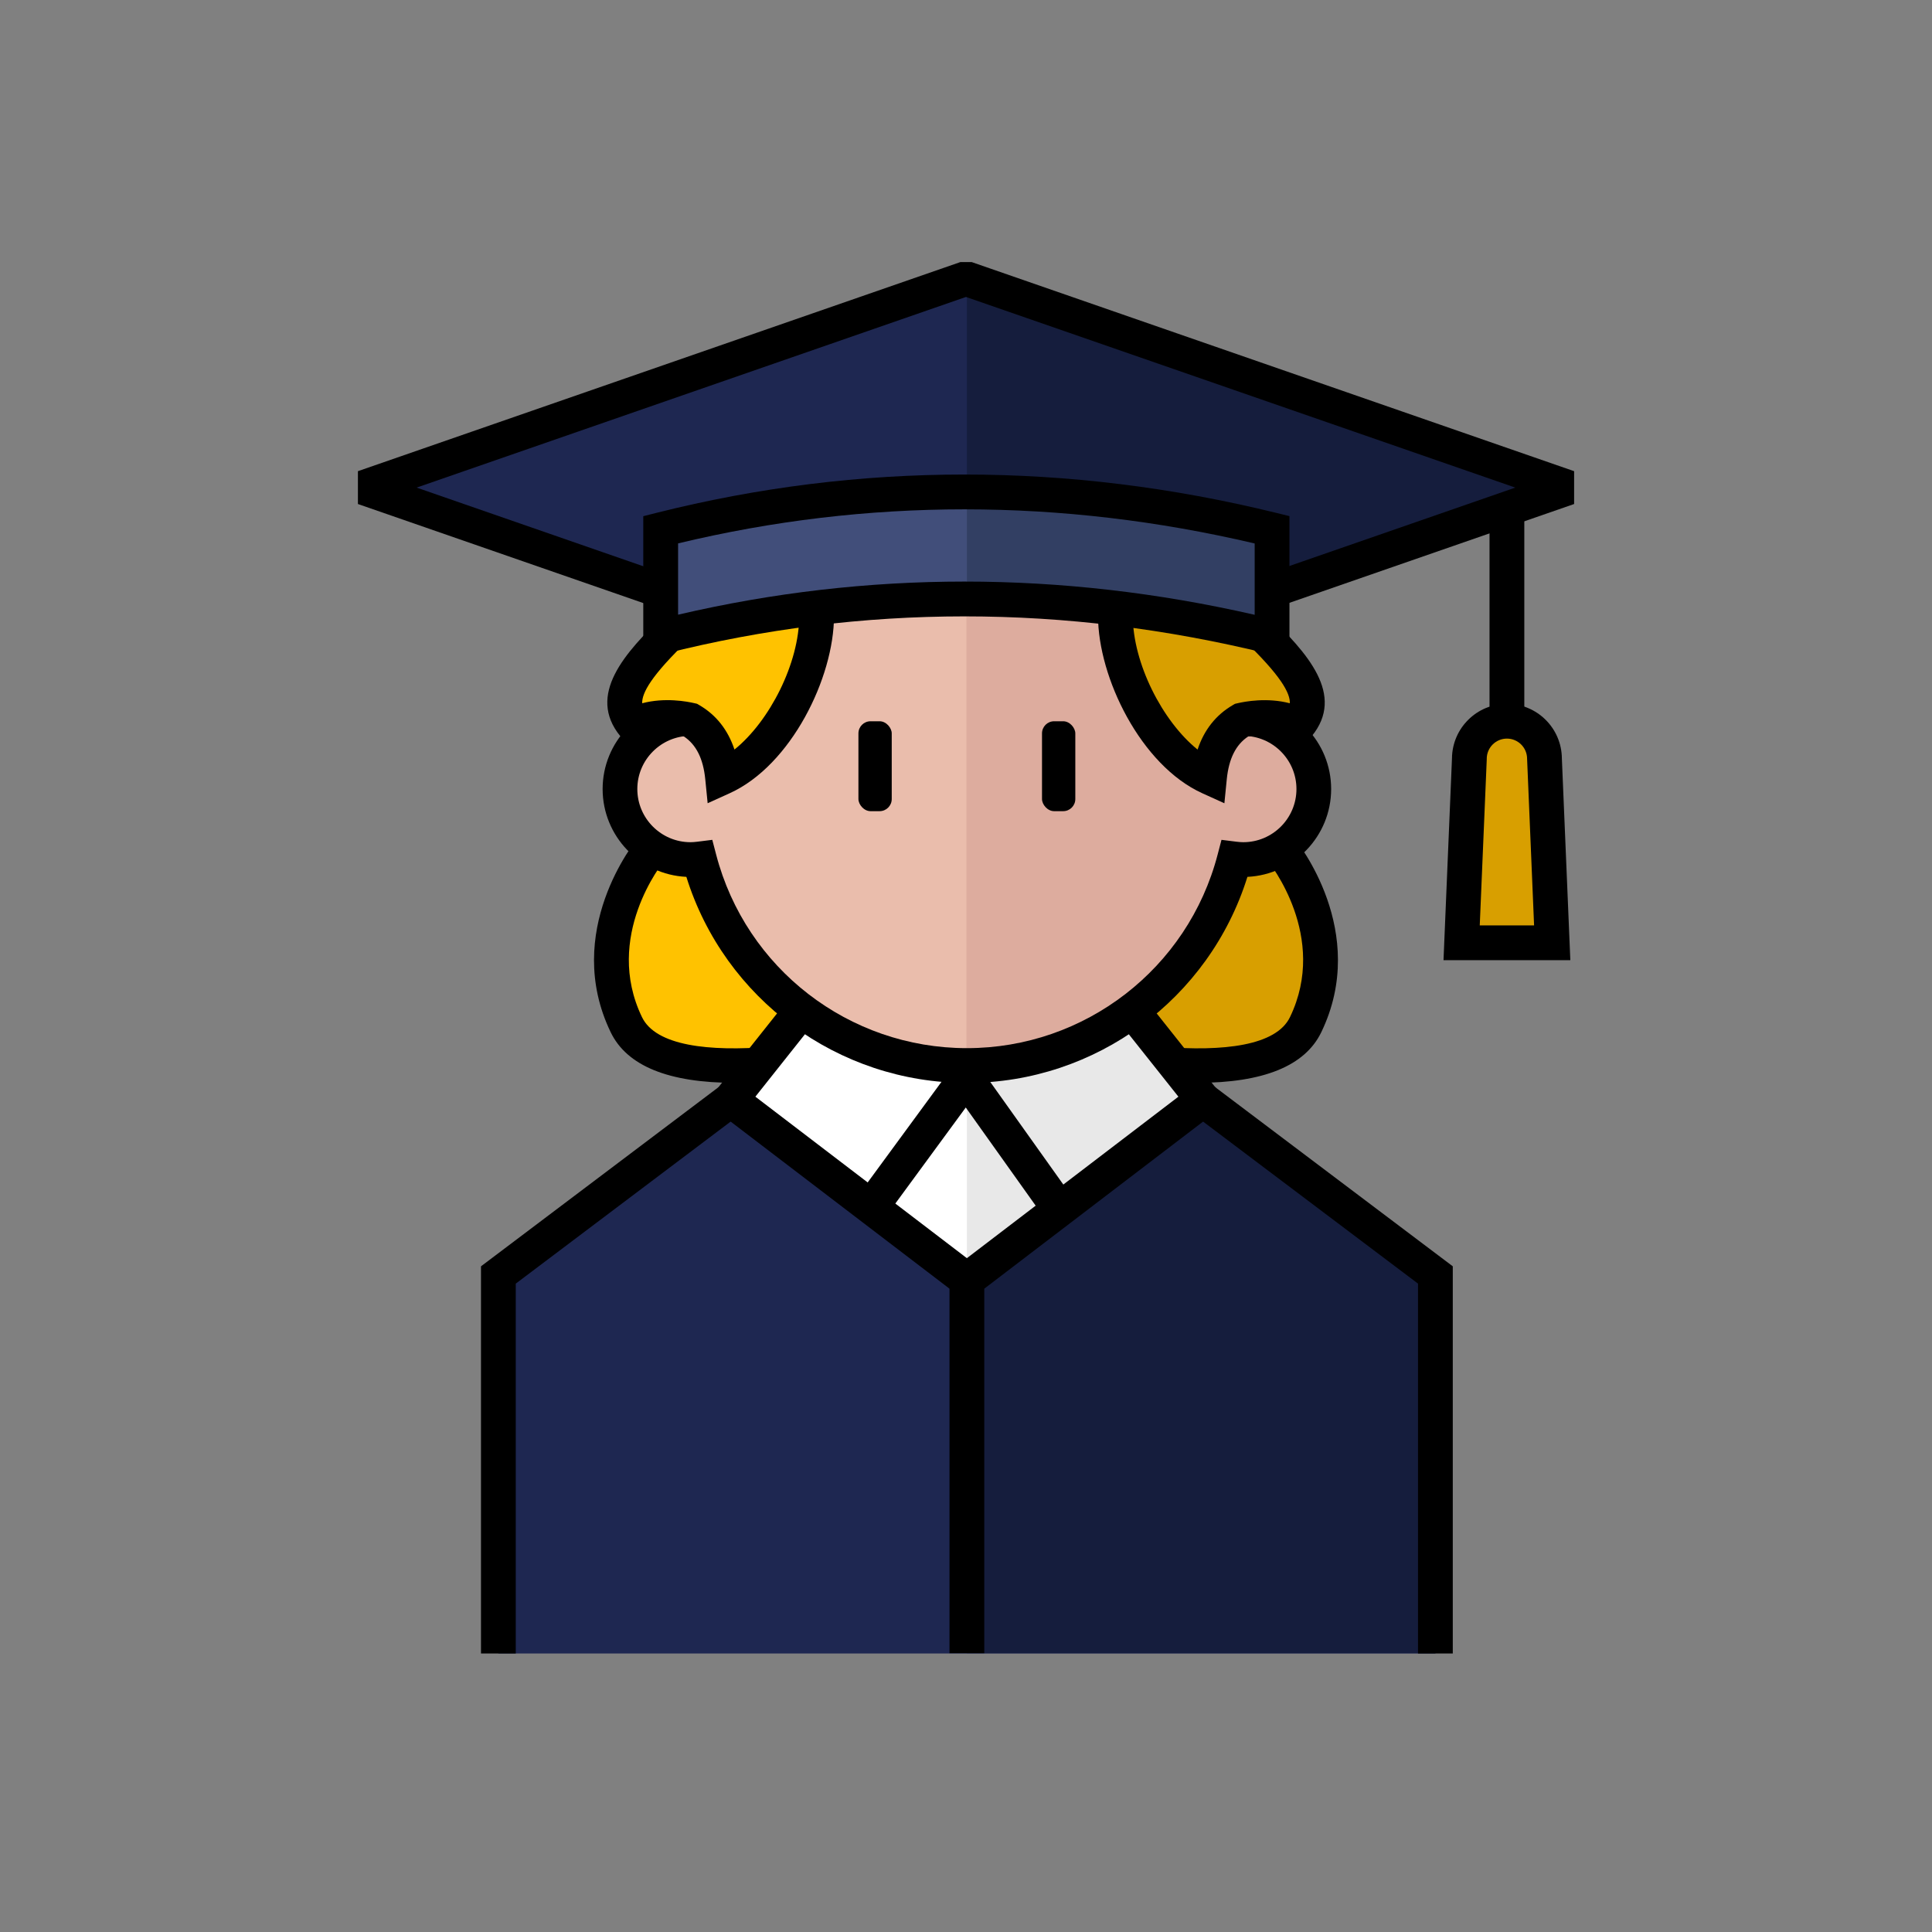 <?xml version="1.0" encoding="UTF-8"?>
<svg id="b" data-name="Finished icons" xmlns="http://www.w3.org/2000/svg" xmlns:xlink="http://www.w3.org/1999/xlink" viewBox="0 0 500 500">
  <rect x="0" y="0" width="500" height="500" fill="#808080" stroke="none"/>
  <defs>
    <style>
      .i {
        fill: #414e7a;
      }

      .j {
        fill: #151d3d;
      }

      .k {
        clip-path: url(#f);
      }

      .l {
        fill: #323f63;
      }

      .m {
        fill: #fff;
      }

      .n {
        fill: none;
      }

      .o {
        fill: #1e2751;
      }

      .p {
        clip-path: url(#h);
      }

      .q {
        fill: #ddac9e;
      }

      .r {
        fill: #d89f00;
      }

      .s {
        clip-path: url(#g);
      }

      .t {
        clip-path: url(#d);
      }

      .u {
        clip-path: url(#e);
      }

      .v {
        fill: #eabdac;
      }

      .w {
        fill: #ffc200;
      }

      .x {
        clip-path: url(#c);
      }

      .y {
        fill: #e8e8e8;
      }
    </style>
    <clipPath id="c">
      <polygon class="o" points="250 72.08 94.1 126.19 250 180.3 405.9 126.19 250 72.08"/>
    </clipPath>
    <clipPath id="d">
      <path d="M251.48,184.55h-2.95l-155.9-54.11v-8.5l155.9-54.11h2.95l155.9,54.11v8.5l-155.9,54.11ZM107.82,126.19l142.17,49.34,142.17-49.34-142.17-49.34-142.17,49.34Z"/>
    </clipPath>
    <clipPath id="e">
      <polygon class="o" points="371.48 427.92 128.98 427.92 128.98 329.96 189.11 284.62 250.23 330.42 311.34 284.62 371.48 329.96 371.48 427.92"/>
    </clipPath>
    <clipPath id="f">
      <polygon class="m" points="311.34 284.62 250.23 330.42 189.11 284.62 211.42 256.52 289.83 256.52 311.34 284.62"/>
    </clipPath>
    <clipPath id="g">
      <path class="v" d="M322.49,184.53c-.78,0-1.54.06-2.3.16-8.1-31.08-36.35-54.02-69.97-54.02s-61.87,22.94-69.97,54.02c-.75-.09-1.52-.16-2.3-.16-10.19,0-18.45,8.26-18.45,18.45s8.26,18.45,18.45,18.45c.78,0,1.54-.06,2.3-.16,8.1,31.08,36.35,54.02,69.97,54.02s61.87-22.94,69.97-54.02c.75.09,1.52.16,2.3.16,10.19,0,18.45-8.26,18.45-18.45s-8.26-18.45-18.45-18.45Z"/>
    </clipPath>
    <clipPath id="h">
      <path class="i" d="M329.21,137.1c-53.47-13.13-106.09-13.13-158.22,0v27.7c52.14-13.13,104.75-13.13,158.22,0v-27.7Z"/>
    </clipPath>
  </defs>
  <g>
    <path class="r" d="M331.41,219.69s17.96,21.73,6.49,45.51c-11.48,23.77-87.89,0-87.89,0"/>
    <path class="w" d="M168.59,219.69s-17.96,21.73-6.49,45.51c11.48,23.77,87.89,0,87.89,0"/>
    <g>
      <polygon class="o" points="250 72.08 94.1 126.19 250 180.3 405.9 126.19 250 72.08"/>
      <g class="x">
        <rect class="j" x="250.23" y="49.51" width="189.17" height="378.33"/>
      </g>
    </g>
  </g>
  <g>
    <path d="M309.82,280.24c-6.13,0-13.07-.56-20.82-1.68-20.65-2.99-39.54-8.83-40.34-9.07l2.67-8.59c28.12,8.74,75.38,17.1,82.51,2.34,10.05-20.81-5.25-39.89-5.91-40.69l6.94-5.73c.81.98,19.66,24.26,7.07,50.33-4.21,8.71-14.98,13.09-32.13,13.09Z"/>
    <path d="M190.18,280.24c-17.15,0-27.92-4.38-32.13-13.09-12.59-26.07,6.26-49.35,7.07-50.33l6.94,5.73c-.66.8-15.96,19.88-5.91,40.69,7.13,14.76,54.39,6.4,82.51-2.34l2.67,8.59c-.79.25-19.68,6.08-40.34,9.07-7.75,1.12-14.69,1.68-20.82,1.68Z"/>
    <g>
      <path d="M251.48,184.55h-2.95l-155.9-54.11v-8.5l155.9-54.11h2.95l155.9,54.11v8.5l-155.9,54.11ZM107.82,126.19l142.17,49.34,142.17-49.34-142.17-49.34-142.17,49.34Z"/>
      <g class="t">
        <rect class="n" x="250.23" y="49.51" width="189.17" height="378.33"/>
      </g>
    </g>
  </g>
  <g>
    <g>
      <polygon class="o" points="371.48 427.92 128.98 427.92 128.98 329.96 189.11 284.62 250.23 330.42 311.34 284.62 371.48 329.96 371.48 427.92"/>
      <g class="u">
        <rect class="j" x="250.23" y="49.51" width="189.17" height="378.33"/>
      </g>
    </g>
    <g>
      <polygon class="m" points="311.34 284.62 250.23 330.42 189.11 284.62 211.42 256.52 289.83 256.52 311.34 284.62"/>
      <g class="k">
        <polygon class="y" points="326.42 382.42 250.23 373.42 250.23 186.66 326.42 195.66 326.42 382.42"/>
      </g>
    </g>
  </g>
  <g>
    <g>
      <polygon points="254.73 427.84 245.73 427.84 245.73 329.05 304.97 283.82 285.51 259.32 292.56 253.72 317.72 285.41 254.73 333.51 254.73 427.84"/>
      <polygon points="247.5 334.86 182.73 285.41 207.89 253.72 214.94 259.32 195.49 283.82 252.96 327.7 247.5 334.86"/>
    </g>
    <g>
      <polygon points="375.98 427.92 366.98 427.92 366.98 332.2 308.63 288.21 314.05 281.02 375.98 327.72 375.98 427.92"/>
      <polygon points="133.48 427.92 124.48 427.92 124.48 327.72 186.4 281.02 191.82 288.21 133.48 332.2 133.48 427.92"/>
    </g>
    <polygon points="270.55 315.56 249.94 286.62 229.41 314.61 222.15 309.29 250.05 271.26 277.88 310.34 270.55 315.56"/>
  </g>
  <g>
    <g>
      <path class="v" d="M322.49,184.53c-.78,0-1.54.06-2.3.16-8.1-31.08-36.35-54.02-69.97-54.02s-61.87,22.94-69.97,54.02c-.75-.09-1.52-.16-2.3-.16-10.19,0-18.45,8.26-18.45,18.45s8.26,18.45,18.45,18.45c.78,0,1.54-.06,2.3-.16,8.1,31.08,36.35,54.02,69.97,54.02s61.87-22.94,69.97-54.02c.75.09,1.52.16,2.3.16,10.19,0,18.45-8.26,18.45-18.45s-8.26-18.45-18.45-18.45Z"/>
      <g class="s">
        <rect class="q" x="250.12" y="5.47" width="193.49" height="455.72"/>
      </g>
    </g>
    <path d="M250.23,280.26c-33.39,0-62.74-21.75-72.6-53.33-12.05-.57-21.67-10.55-21.67-22.73s9.63-22.16,21.67-22.73c9.86-31.58,39.21-53.33,72.6-53.33s62.74,21.75,72.6,53.33c12.05.57,21.67,10.55,21.67,22.73s-9.63,22.16-21.67,22.73c-9.86,31.58-39.2,53.33-72.6,53.33ZM184.34,217.35l1,3.82c7.69,29.49,34.37,50.09,64.89,50.09s57.2-20.6,64.89-50.09l1-3.82,3.92.49c.67.08,1.21.12,1.72.12,7.59,0,13.76-6.17,13.76-13.76s-6.17-13.76-13.76-13.76c-.51,0-1.05.04-1.72.12l-3.92.49-1-3.82c-7.69-29.49-34.37-50.09-64.89-50.09s-57.2,20.6-64.89,50.09l-1,3.82-3.92-.49c-.66-.08-1.21-.12-1.72-.12-7.59,0-13.76,6.17-13.76,13.76s6.17,13.76,13.76,13.76c.5,0,1.05-.04,1.72-.12l3.92-.49Z"/>
    <g>
      <rect x="222.16" y="186.66" width="8.62" height="23.27" rx="3.14" ry="3.14"/>
      <rect x="269.67" y="186.66" width="8.62" height="23.27" rx="3.14" ry="3.14"/>
    </g>
    <g>
      <path class="r" d="M324.69,162.1c13.46,12.84,16.39,19.34,11.32,25.56-4.86-2.63-11.15-2.13-14.71-1.29-4.69,2.74-7.56,7.56-8.29,14.83-13.26-6.02-24.34-26.55-24.34-41.8"/>
      <path class="w" d="M175.31,162.1c-13.46,12.84-16.39,19.34-11.32,25.56,4.86-2.63,11.15-2.13,14.71-1.29,4.69,2.74,7.56,7.56,8.29,14.83,13.26-6.02,24.34-26.55,24.34-41.8"/>
    </g>
    <g>
      <path d="M316.86,207.88l-5.71-2.59c-15.9-7.21-26.98-29.98-26.98-45.89h9c0,12.17,7.62,27.23,16.76,34.59,1.7-5.11,4.75-8.96,9.1-11.5l.58-.34.65-.15c1.92-.45,7.69-1.54,13.55.01.1-2.57-2.19-7.08-12.23-16.65l6.21-6.51c10.68,10.18,20.38,21.01,11.7,31.66l-2.35,2.89-3.28-1.77c-3.18-1.72-7.67-1.64-10.85-1.02-3.18,2.12-4.99,5.74-5.52,11.04l-.62,6.24Z"/>
      <path d="M183.14,207.88l-.62-6.24c-.53-5.3-2.34-8.92-5.52-11.04-3.18-.63-7.68-.7-10.85,1.02l-3.28,1.77-2.35-2.89c-8.67-10.65,1.02-21.48,11.7-31.66l6.21,6.51c-10.04,9.57-12.33,14.07-12.23,16.65,5.86-1.55,11.62-.46,13.55-.01l.65.15.58.34c4.36,2.54,7.4,6.4,9.1,11.5,9.14-7.35,16.76-22.42,16.76-34.59h9c0,15.92-11.08,38.68-26.98,45.89l-5.71,2.59Z"/>
    </g>
  </g>
  <g>
    <path class="i" d="M329.21,137.1c-53.47-13.13-106.09-13.13-158.22,0v27.7c52.14-13.13,104.75-13.13,158.22,0v-27.7Z"/>
    <g class="p">
      <rect class="l" x="250.23" y="49.51" width="189.17" height="378.33"/>
    </g>
  </g>
  <path class="r" d="M401.71,243.99h-23.44l2-47.62c0-5.37,4.35-9.72,9.72-9.72h0c5.37,0,9.72,4.35,9.72,9.72l2,47.62Z"/>
  <g>
    <path d="M406.4,248.49h-32.82l2.19-52.22c.06-7.79,6.41-14.12,14.22-14.12s14.16,6.32,14.22,14.12l2.19,52.22ZM382.97,239.49h14.05l-1.81-43.12c0-2.88-2.34-5.22-5.22-5.22s-5.22,2.34-5.22,5.22v.19s-1.81,42.93-1.81,42.93Z"/>
    <rect x="385.49" y="131.71" width="9" height="54.95"/>
    <path d="M166.48,170.57v-36.98l3.4-.86c52.55-13.23,106.52-13.23,160.4,0l3.43.84v36.97l-5.57-1.37c-52.44-12.87-104.94-12.87-156.05,0l-5.6,1.41ZM249.6,150.51c24.94,0,50.03,2.87,75.11,8.6v-18.46c-50.13-11.77-100.3-11.78-149.22-.02v18.45c24.46-5.71,49.22-8.57,74.11-8.57Z"/>
  </g>
</svg>
